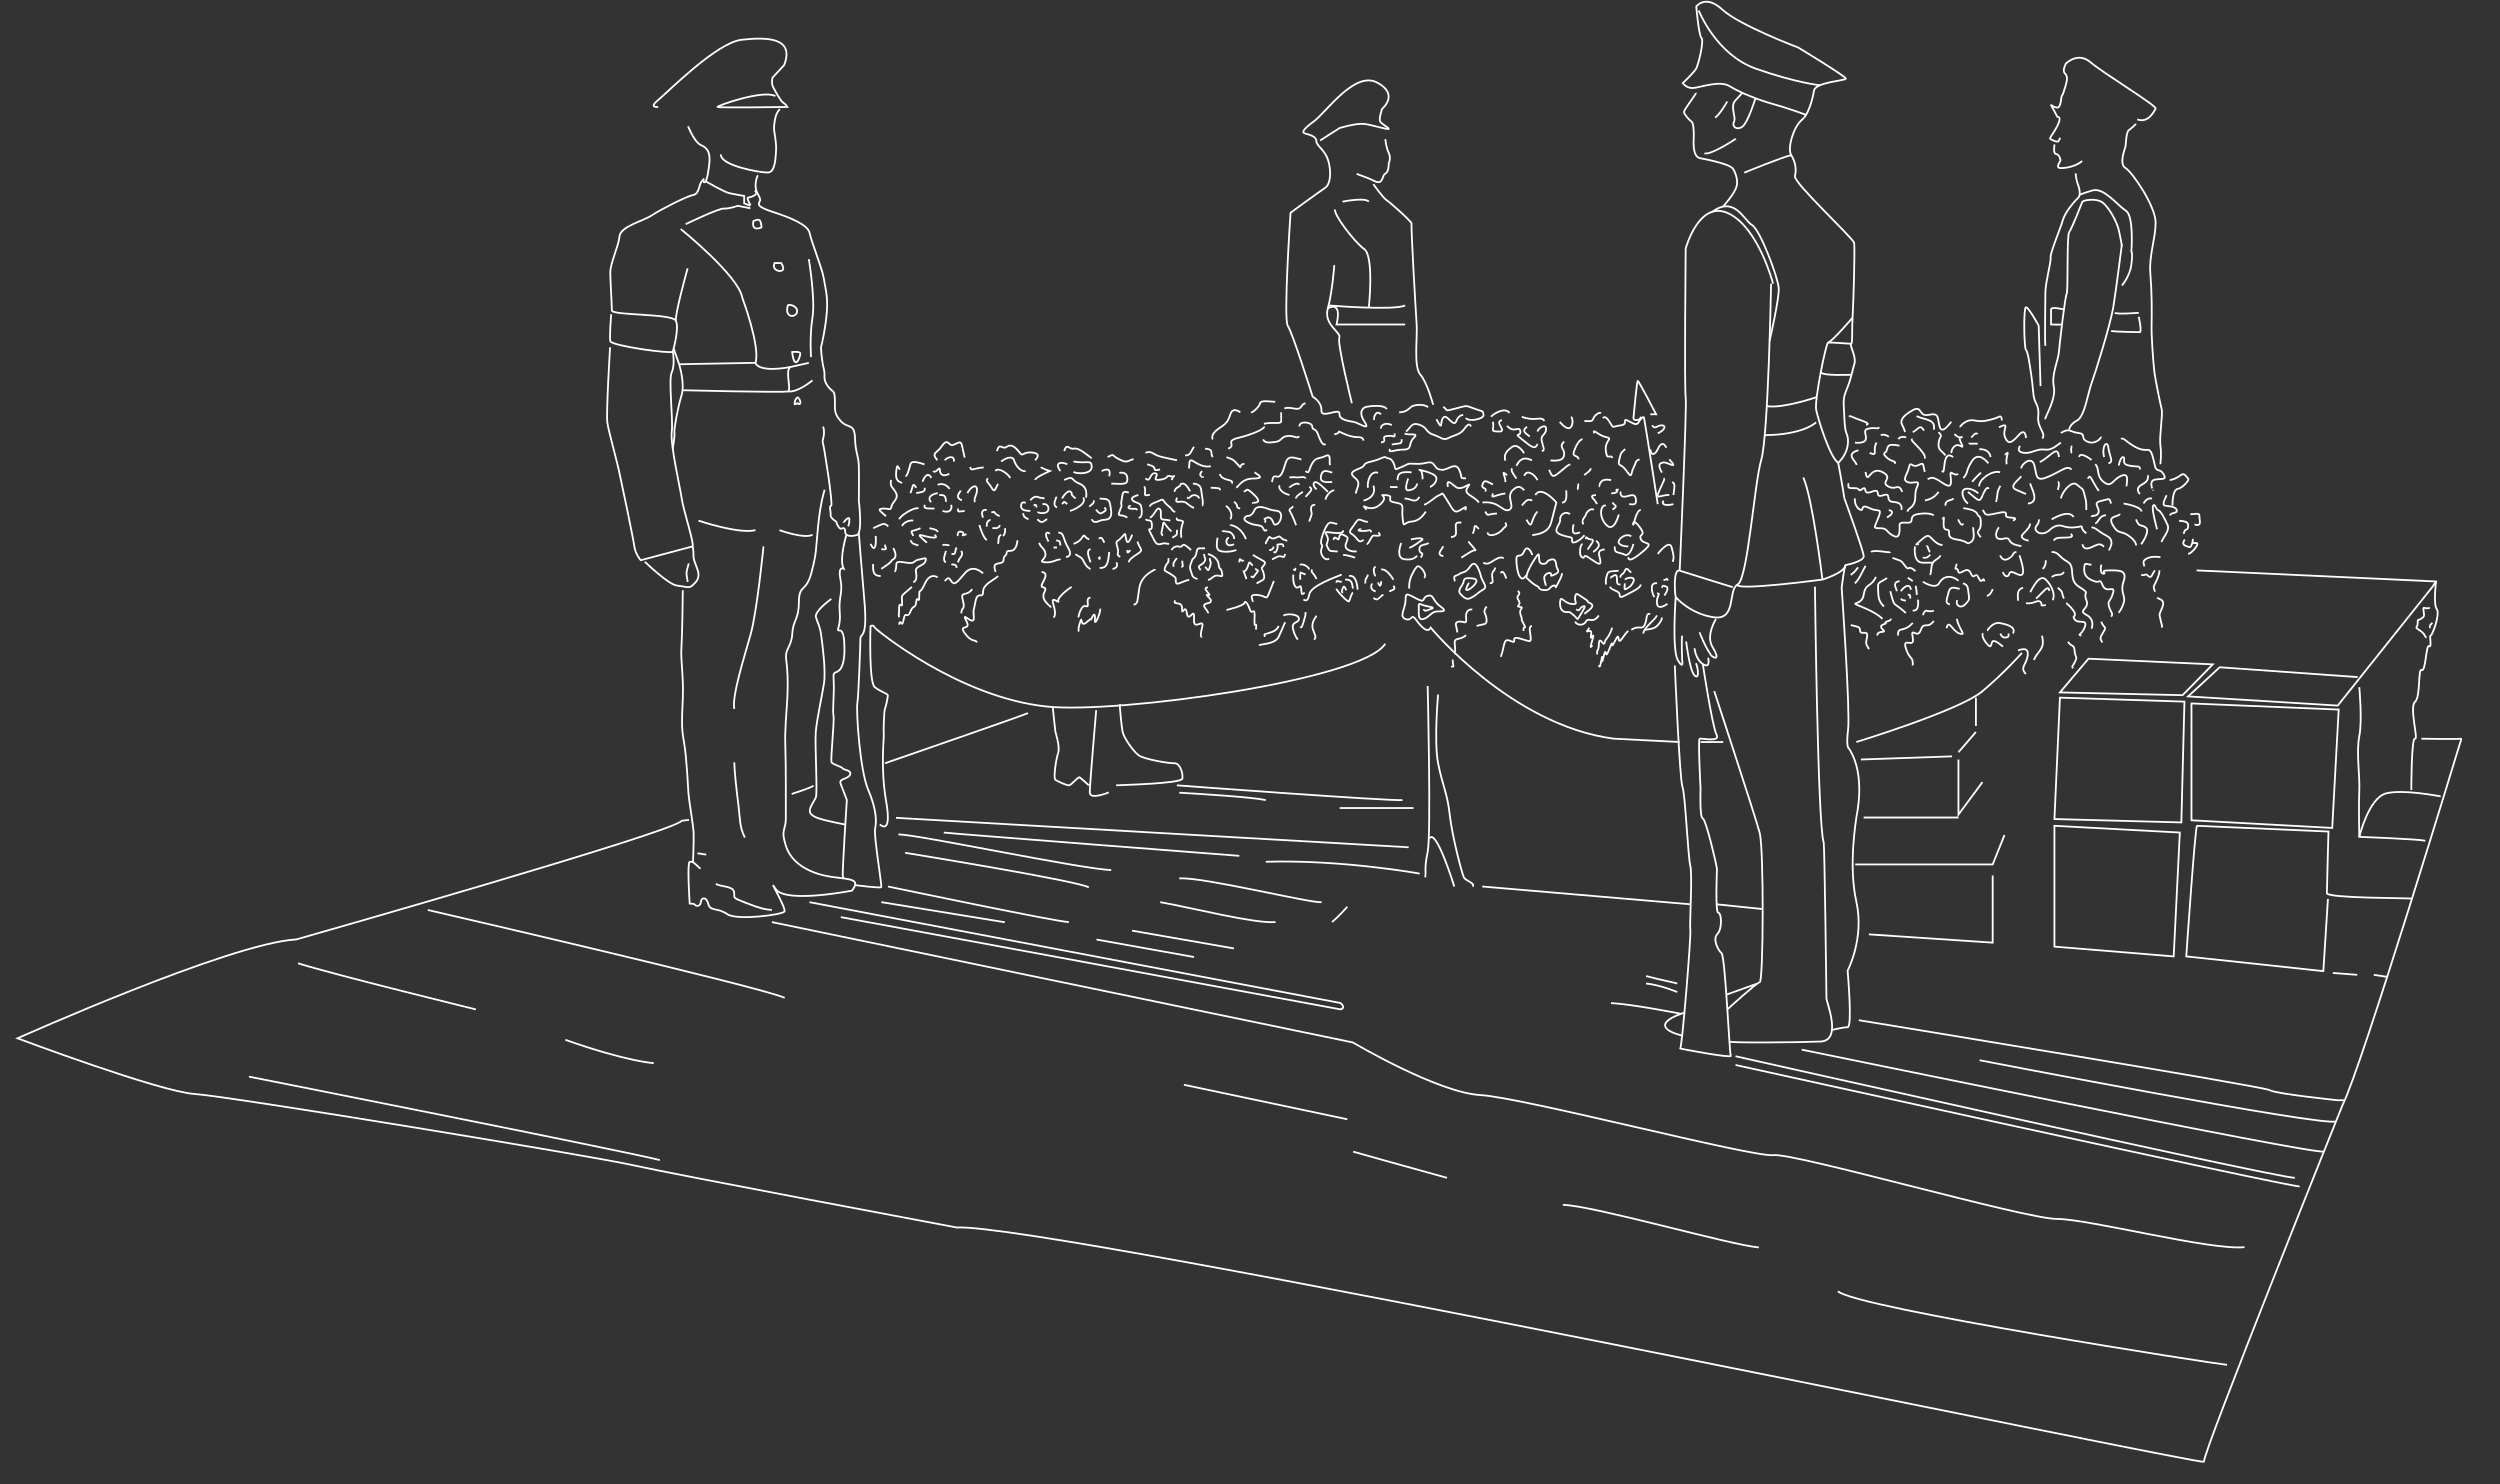 <svg xmlns="http://www.w3.org/2000/svg" viewBox="0 0 689 409" style="enable-background:new 0 0 689 409" xml:space="preserve"><rect x="0" y="0" width="689" height="409" fill="#333333" stroke="none"/><style>.st1{fill:none;stroke:#fff;stroke-width:.5;stroke-miterlimit:10}</style><switch><g><g id="Слой_2"><path class="st1" d="M218.19 218.81s5.36-1.68 6.02-2.28M243.89 210.35s38.15-13.18 39.42-13.82M667.35 203.59s10.23.17 10.73 0c.51-.17 0 .91 0 .91s-27.38 90.19-32.45 99.99c0 0-39.04 97.01-38.2 98.37.85 1.35-319.44-65.92-343.77-64.56 0 0-78.59-14.75-89.11-17.15-10.52-2.41-111.3-19.01-120.93-19.65-9.63-.63-48.8-15.34-48.8-15.34s58.56-26.24 76.82-27.25c0 0 104.32-29.66 106.23-32.7l2.03-.25"/><path class="st1" d="M668.41 231.71c-1.71-.44-18.19-1.08-18.19-1.08s2.6-10.77 7.42-11.98c4.82-1.2 14.64.82 15.02.82M664.56 217.7s0-14.49 1.01-14.13-1.61-8.69 0-10.12c1.61-1.44.76-9.38 1.86-8.79 1.1.59 1.18-7.18 2.03-6.59s.02-3.08.4-2.89c.38.19 2.73-5.89 1.71-7.32s-.19-7.61-.19-7.61l-65.98-3.05"/><path class="st1" d="m671.39 160.25-1.02 1.49-26.09 32.72-41.24-2.53 8.71-8.03 38.02 2.71M601.52 191.59l8.33-8.49-34.27-1.56-7.86 9.29zM602.03 193.37l-.85 33.29-34.98-.93 1.52-33.46zM603.97 193.87l40.57 1.69-1.78 32.62-38.79-2.11zM600.76 229.45l-1.69 34.14-32.87-2.7v-33.3zM641.58 247.74l-1.27 19.91-37.77-4.06s2.45-36.02 2.96-36l36.23 1.58s-.44 15.59-.44 16.99 22.44 1.34 22.94 1.46l.5.12M181.39 29.46s-2.79.38 0-1.9 16.1-15.85 23.07-16.61c6.97-.76 14.58-.63 11.66 6.97l-3.23 3.49s-.38 1.52.19 2.6 2.09 3.93 2.79 4.31c.7.38 1.14 1.16 1.14 1.16s-19.01.28-19.27 0 12.49-4.84 15.97-3M189.63 34.79s1.71 4.37 3.55 5.2 2.66 1.96 2.28 5.39c-.38 3.42-.95 5.2-1.46 4.82-.51-.38.44-1.46-.51-.38s-.7 3.61-2.47 3.93-8.87 3.93-11.35 5.58c-2.47 1.65-8.68 3.04-8.94 5.83s-2.6 7.42-2.54 10.14c.06 2.73.44 8.87.44 10.27 0 1.39 16.61.82 17.62 2.79s-.63 7.86-.82 8.56c-.19.7-16.99-1.58-17.24-2.92s.25-7.42.25-7.42"/><path class="st1" d="M168.14 95.7s-1.13 18.25-.75 20.79 2.41 9.7 3.17 13.12c.76 3.42 3.99 18.82 4.25 20.92.25 2.09 1.77 3.87 1.77 3.87s13.56-3.61 14.26-3.8-2.54-10.2-2.92-12.99c-.38-2.79-3.23-15.08-2.79-18.57s-.95-14.39 0-16.42c.95-2.03.32-5.7.32-5.7"/><path class="st1" d="M177.72 154.83s6.51 6.3 8.83 6.55 3.38.85 4.23 0c.85-.85 2.37-1.82 1.44-4.44-.93-2.62-1.14-2.79-1.1-4.14s-.27-2.22-.27-2.22"/><path class="st1" d="M189.8 155.25c0 .46-.8 2.15-.55 3.38s.25 1.77.25 1.77M185.42 123.7s.62-3.73.45-4.49c-.17-.76.89-6.76 1.94-10.18 1.06-3.42-.63-8.41-.63-8.62l-1.51-4.33M189.51 73.96c-.7 2.41-3.54 13.07-3.23 14.39"/><path class="st1" d="M187.61 63.12s16.04 12.93 16.99 19.01c0 0 5.01 13.37 3.61 17.87 0 0-17.24.32-17.75.32-.51 0-3.27.08-3.27.08M222.91 100.01l-5.07 1.14c-1.58.89.38 6.34-.7 6.72-1.08.38-28.98-.32-28.98-.32"/><path class="st1" d="M223.92 104.82s-4.12 3.49-6.78 3.04M208.2 100.01s.51 2.79 9.63 1.14M217.14 84.16c.11-.37 2.66 0 2.54 1.71-.13 1.71-3.62 1.97-2.54-1.71zM218.31 97.03s2-.26 2.22.31-1.5 5.52-2.22-.31zM213.46 72.5h1.84s.95 1.39.38 1.96c-.57.58-3.04.13-2.22-1.96zM207.63 60.96s1.52-.89 1.9 0c.38.89.32 1.71.32 1.71s-2.79 1.4-2.22-1.71zM214.94 30.06s-.93.85-1.27 2.49c-.34 1.65-.46 2.83-.21 4.14.25 1.31.55 3.8.42 4.9-.13 1.1-.04 5.92-2.24 5.96-2.2.04-13.14-1.9-12.97-4.99"/><path class="st1" d="M208.9 48.31c-.3.34-.76 1.69-.63 3.38s1.61 2.87 1.14 3.76c-.46.89-.85 1.52 3.59 2.96s9.68 3.46 10.14 5.83c.46 2.37 3.51 9.89 3.89 12.46.38 2.58 1.18 4.77.85 9.21-.34 4.44-1.39 9.08-1.56 9.55-.17.46.21 4.25.72 6.2.51 1.95-.38 2.71 1.06 4.7 1.44 1.99 1.9.89 1.99 3.68.08 2.79-.38 3.8 1.61 6s3.8.46 3.93 4.65c.13 4.18.97 4.65 1.06 7.82.08 3.17 0 9.51 0 9.51s1.1 8.92-.51 9.42c-1.61.51-3.25.34-3.25-.85 0-1.18-.51-1.18-1.01-.89-.51.3-1.39-1.31-1.35-1.69.04-.38-1.73-.97-1.65-2.11.08-1.14-.51-2.41.13-2.49s-1.99-16.73-2.28-17.37.8-2.37.08-4.48"/><path class="st1" d="M232.48 144.06c0-.17 1.56-2.03 1.61-.93.04 1.1-.34 1.94-.34 1.94M227.28 134.97s-1.14 3.17-1.82 10.1-.34 7.06-1.82 12.72-3.42 3.08-3.46 8.11c-.04 5.03-1.61 4.9-1.82 8.7-.21 3.8-2.07 4.1-1.69 7.06s.53 6.06.34 10.31-.76 8.75-.57 13.75c.19 5.01.13 17.43.13 19.96s-1.01 3.04-.51 5.39c.51 2.35 1.39 6.65 8.14 9.32s14.1.51 10.62 5.07c0 0-18.38 3.61-21.04-.44-2.66-4.06 3.04 5.32 2.41 6.21-.63.89-13.18 2.54-15.78.7-2.6-1.84-4.69-.7-5.2-2.79-.51-2.09-1.9-1.84-2.03-.63-.13 1.2-1.14 1.58-1.9.63l-1.2-.13s-.76-11.41 0-11.47c.76-.06.82-.19 2.98 1.9"/><path class="st1" d="M188.18 162.69s-.13 12.3-.38 15.78.63 7.86.38 14.01-.44 7.75.32 12.02 1.1 12.25 1.25 14.31 1.35 8.65 1.42 10.93c.06 2.28-.18 7.9-.18 7.9M192.23 235.2c1.27.06 1.01.19 2.41.32M197.3 243.56c1.01.89 4.75.51 5.01 2.28.25 1.77-.82 1.39 3.23 2.98s5.37 1.84 7.19 1.96M202.37 210.1c0 2.03.63 7.86 1.14 11.79.51 3.93.25 5.89 1.77 8.94M210.42 150.58s-1.77 17.94-3.55 24.27c-1.77 6.34-5.2 16.99-4.5 20.54M219.8 111.16s.55.51.75 0-.32-1.34-.37-1.27-.17-.83-.75 0-.39 1.5-.39 1.5l.76-.23zM235.67 243.94s6.95.9 7.2.56c.25-.34-2.11-14.28-1.69-16.14.42-1.86.42-5.3-1.9-10.68s-3.34-21.78-3-23.81c.34-2.02.85-16.39.85-17.91 0-1.52 2.03.34 1.1-10.31-.93-10.65-1.55-18.86-1.55-18.86M233.28 147.37s-2.07 6.7-.8 9.32c0 0-1.61-.76-.85 2.96s-.58 4.9-.2 9.04c.37 4.14-1.18 5.15-.07 5.07 1.12-.08 1.37 2.28 1.37 5.32s-.6 5.24-1.78 5.92c-1.18.68-1.35 0-1.18 3.04.17 3.04-.36 7.94-.06 9.21s-.87 12.25-.54 12.85c.34.59 2.98 1.27 3.1 1.69.11.42 2.65.42 1.97 1.77s-3.24.85-2.51 2.62c.73 1.77 1.66 4.28 1.66 4.28 0 .03-1.34 20.51-1.1 21.07l.25.57M468.68 204.5h6.25M511.61 204.5s28.39-8.68 34.65-13.92c6.25-5.24 10.99-10.65 10.99-10.65M500.54 116.38s-3.38 3.46-14.2 3.55M510.17 94.75s-5.75-.42-6.34-.34c-.59.08-3.8 15.97-3.3 18.51.51 2.54 3.8 13.18 6.08 14.62"/><path class="st1" d="M510.3 103.27s-8.08.4-8.5-.68M510.57 87.55s-5.64 6.6-6.74 6.86M500.69 109.44s-9.62 3.31-13.93 2.46"/><path class="st1" d="M488.11 78.18s-.76 41.92-2.7 48.51c-1.94 6.59-3.72 32.96-6.51 34.39-2.79 1.44-.17 9.97-6.59 9.04-6.42-.93-10.31-5.32-10.48-5.58-.17-.25-.85-7.94 1.1-7.27s14.62 4.56 14.62 4.56M472.9 170.63s-2.87 4.48-.93 7.69.93 3.21.13 2.7c-.8-.51-.55-.59-1.31-1.69s-2.37-4.82-2.37-5.07M470.76 181.28s.62 2.63-.9 2.03-2.54-2.45-2.87-4.65M461.83 164.55s-1.1 14.54.59 17.41c1.69 2.87 1.18 0 1.18 0s-.28-6.34.07-6.76M464.7 176.8s.93 7.86 2.28 9.3c1.35 1.44 1.1-1.86.42-3.3"/><path class="st1" d="M461.58 183.4s1.32 31.52 2.1 33.42c.77 1.9 1.53 19.39 2.17 21.8.63 2.41-.25 16.23 0 17.75.25 1.52-2.28 32.58-2.79 32.58s14.32 2.79 13.94 2.03-1.52-27.38-2.54-28.27c-1.01-.89-2.54-3.93-1.14-5.32 1.39-1.39 1.14-5.83.25-5.83-.89 0-.38-11.66-.38-12.17 0-.51-2.99-13.56-3.9-13.82-.91-.25-.62-8.24-.62-8.24s-.72-13.56-.25-13.75c.46-.19 5.83 1.07 4.67-1.08-1.16-2.15-3.8-19.48-3.8-19.48"/><path class="st1" d="M472.44 190.45c.13.51 11.41 34.73 12.55 39.17 1.14 4.44 1.01 40.82 0 41.07s-8.93 7.5-8.93 7.5M463.6 285.4s-10.99-2.37.63-6.34M475.78 274.13l8.57-3.07M504.88 283.87s2.93-.76 4.32-.76c1.39 0 0-15.59 0-15.59s4.69-8.87 2.41-19.01c-2.28-10.14 0-22.82 0-23.2s2.79-11.66-2.03-19.01c0 0-.89-.13-.25-5.2.63-5.07-1.77-39.17-1.77-39.17s.79-6.21 1.09-6.21c.3 0 4.99-1.01 4.99-2.41s-5.32-15.95-5.32-15.95M488.66 78.18s-3.93-15.25-12.17-19.31-11.92 9.65-11.92 9.65-.38 38.49 0 40.91-1.65 47.84-1.65 47.84"/><path class="st1" d="M487.7 93.9s2.69-11.58 2.52-14.45c-.17-2.87-5.07-16.06-7.35-17.41-2.28-1.35-4.78-8.17-10.97-3.66M502.26 159.73s-2.74-22.65-5.27-28.14"/><path class="st1" d="M497.75 31.64s-5.41-1.97-9.13-2.98-9.13-3.13-11.92-4.9c-2.79-1.77-8.54.51-10.25.51s-2.68-1.35-2.68-1.35 3.13-2.96 3.72-4.06c.59-1.1 2.2-7.61 1.44-8.37-.76-.76-1.44-8.7-1.44-8.7s2.54-3.46 7.18.85 20.96 10.48 20.96 10.48 13.1 7.94 13.1 8.54c0 .59-8.28.92-8.79 3.3 0 0-.93 6.08-3.3 8.03s-4.14 7.94-2.96 9.8c1.18 1.86 1.44 3.89 1.01 5.75-.42 1.86 16.06 17.07 16.31 18.42.25 1.35-.17 16.39-.42 20.2s.08 7.27-.42 7.61c-.51.34 1.51 3.55.92 5.49-.59 1.94-.42 1.86-1.26 4.65-.85 2.79-1.86 3.8-1.69 6.76s.17 6.42.76 7.77c.59 1.35.59 3.21-.17 5.07s-2.11 3.04-2.11 3.04 1.19 6.27 1.7 9.82"/><path class="st1" d="M468.17 2.89s4.73 12.17 15.8 16.06 17.61 4.55 17.61 4.55M483.81 27.08s-2.08 6.74-3.62 7.84-2.97-.08-2.3-1.35-1.15-4.2.34-5.83l1.96-2.15M467.41 25.58c.08.37-3.3 4.6-3.3 5.28 0 .68 1.61 2.37 2.11 2.7.51.34.59 2.54.59 3.8 0 1.27-.55 5.79 1.77 6.25 0 0 8.43 1.47 9.13 3.04 0 0 1.44 2.37.93 4.56-.51 2.2-3.8 5.74-3.8 5.74M476.03 27.99s-2.28 3.97-3.38 4.39"/><path class="st1" d="M478.39 38.21c-.17.25-7.52 4.9-8.62 3.97M480.71 47.59s11.12-4.56 12.98-4.82M478.9 161.08c-1.1 1.9 23.36-1.35 23.36-1.35s6.15-1.86 6.39-4.01M500.2 161.68s.76 66.17 2.41 70.48c.23.59.76 41.83.76 42.97 0 1.14 4.44 11.66-1.65 11.92-6.08.25-25.06.41-25.09 0M603.04 152.63c1.01 0 3.21-2.87 2.37-2.96s-1.25.34-1.09-.76c.16-1.1-.09 2.2-1.02 1.86s-2.28-.53-1.18-2.08M604.82 144.61c.34-.08 1.77.68 1.44-1.27-.34-1.94.54-1.86-2.6-1.61M598.73 139.37c0-2.7.51-4.56 1.52-4.65 1.01-.08 3.38-2.45 2.79-2.87-.59-.42-.92-1.77-2.11-.85-1.19.93-2.71 1.44-2.96 1.18"/><path class="st1" d="M597.13 136.49c-.17.42-1.52 2.7-.42 2.87 1.1.17 3.04.25 3.21 1.27.17 1.01-1.78.51-1.82 1.44M600.55 143.51c1.9.17 2.66.34 2.49 1.69s-.78 0-1.23 1.94M595.77 149.42c0-1.01 2.37-3.06 1.61-4.74-.76-1.68-1.86-3.88-2.54-4.05-.68-.17-.93-2.03-1.44-1.27s1.01 6.25 1.1 6.51M595.42 153.56s-2.26-.42-3.7.34c-1.44.76-.85 1.18-.76 2.2M590.11 158.38c1.1.51 1.01-.59 1.94.34s1.01-.51 1.86-1.52M590.11 150.01s2.7-3.72 1.18-4.69-1.61.16-2.62-2.18M584.2 141.6c-.08.98-3.55.29-1.94 3.08 1.61 2.8 2.11 1.36 4.39 2.96s2.03 2.7 2.03 2.7M590.77 138.77s.83-1.77 2.33-1.35M593.31 135.02c.02.03-1.25-2.5.61-2.84 1.86-.34 3.37.21 2.36-1.5s-1.94-.44-2.36-2.22c-.42-1.77-.85-4.48-1.9-4.48s-1.99.17-4.18-1.18-2.54-2.2-3.3-1.86M579.04 120.35c0 .59-1.77 2.28-3.8 1.35-2.03-.93-.17-2.11-2.45-2.37-2.28-.25-2.45-1.52-4.82 0M567.97 137.36c.42-1.96 3.04-5.01 4.39-3.82 1.35 1.18 1.69.93 2.03 2.45.34 1.52.68 1.86.59 4.56M576.42 142.49c.08-.68 1.52.08 1.94-1.27s-1.86-2.6.68-3.16 2.19-.98 2.79.71M586.06 134.04c0-1.01.93-3.97-1.52-2.87s-2.54 3.38-4.73 1.69c-2.2-1.69-1.1-3.83-2.37-4.91"/><path class="st1" d="M583.94 128.3c0-.51.68-2.7 1.31-2.28.63.42-.81 1.77 1.48 2.28 2.28.51 3.13-.17 3.04 1.1M585.26 138.77s4.81.76 4.96 2.2M559.52 163.2c.59-.93 2.54-5.24 4.31-3.46 1.77 1.77 2.7 4.39 1.86 5.66"/><path class="st1" d="M561.13 164.97c1.52-1.27 3.55-4.23 3.63-2.11M569.41 166.24c.25 0 2.45 2.11 2.45 3.04s-.85.34 0 1.52 3.63-.34 2.7 2.03c-.93 2.37-2.2 1.94-.93 2.37M576.42 173.25s1.12-2.45-1.42-3.8c-2.55-1.35 1.03-1.52 0-4.06-1.03-2.54 1.34-1.61-1.96-3.63s-.76-5.61-3.3-6.99-2.28-2.65-4.31-2.65M563.83 154.41c0 1.35-.42 2.03-.89 2.37"/><path class="st1" d="M565.44 159.02c1.61-1.14 2.62-.05 3.38-1.4M576.42 155.59c-1.35.17-1.94-1.1-2.03 1.18-.08 2.28 1.52 2.98 3.04 3.48s1.1-1.11 2.11 1.17c1.01 2.28 3.55-.4 2.79 2.12s-1.52 1.85-1.1 3.54 1.35 2.03.59 2.87"/><path class="st1" d="M579.13 155.59c-.17.76-.42 2.5.59 2.52s-1.35-.91 1.52-.91 5.08-.15 4.02 3.05c-1.06 3.2.72 3.88 0 5.99-.72 2.11-1.4 2.62-1.4 2.62M581.24 151.7c0-.42 1.94-2.7-.68-4.06-2.62-1.35-2.7-2.11-4.14-2.32M579.89 150.66c-.59-.31-.85-1.07-2.45-.31-1.61.76-3.04 1.52-3.55-.34M570.68 147.14s1.44 1.01-1.27 1.01-3 .25-3.4.85M556.56 153.06s1.61 4.44.76 5.26c-.85.82-3.04-1.67-3.55-.21-.51 1.46-1.61.36-1.77-.49M551.24 153.06s.59 1.86 2.28.93 1.01-1.77 2.2-1.86M547.61 173.76c.25 0 1.44-2.45 3.63-2.03s4.39 1.1 3.55 2.87M552 178.24c-.17-.25-2.37-2.11-2.87-1.44-.51.68-.17 2.22-1.52.64-1.35-1.57-1.44-2.76-1.01-2.84M551.29 174.61c.21.42.46 1.1 1.3 1.1s1.18-.34.89-1.1M540.08 162.23c-.76.13-2.54-1.14-3.04.97-.51 2.11-1.1 3.04.34 3.38M539.41 165.39c-.59 1.52 1.01 2.45 2.2 1.18s1.18-1.25.93-3.03c-.25-1.79-.16-2.29-1.56-2.8M543.8 145.32c0 1.39.68 3.25-.68 4.1-1.35.85-.25-.2-3.85-.73s-1.08-2.61-2.8-2.71-.03-4.89-1.13-2.83M546.42 140.55c.85.93.17 1.76 3.21 1.05s3.38-.54 3.21.47 4.13.17 1.94 1.44M550.92 145.32c-.78.97-1.34 2.87 0 3.19 1.34.32 2.27-.87 2.94.49.68 1.35 3.04 1.33 3.21 1.59M559.1 149c-.68-.08-2.72-.68-1.53-1.86 1.19-1.18 1.87-1.96 1.95-2.84M561.89 143.14c.25 1.46-1.44 1.92-.76 3.04.68 1.12 2.45 1.07 3.63 0 1.18-1.07 2.28-1.74 4.06-1.11 1.77.63 4.14.13 4.69 0 .55-.13-.27.62 1.49 1.93M589.78 136.15s-1.57-1.44.44-2.54 1.67-1.7 1.8-2.63M576.42 126.77c-1.86-1.44-3.38-1.88-3.38-.81M567.98 121.98c-1.79 1.25-2.67 2.18-4.6 1.92-1.92-.25-3.23.93-5.02.93s-2.48-.68-1.63-1.94M557.07 131.25c-.76 1.1-3.63 2.81-1.35 3.77s2.64 1.13 2.64 1.13M567.13 132.77s.68.1 0 2.25M545.49 123.82s2.62-.36 3.13 2.14M548.03 127.68c-.68-.73-2.87-3.35-4.65-.48-1.77 2.87-.76 2.79-2.28 4.56M538.39 137.36c-.42.66-2.45.32-2.2 2.01M541.1 140.03c.85.18 3.3.42 3.8 1.57.51 1.15 1.01.12 1.01 2.7s-1.86 1.57 0 3.77M545.49 134.04c-.34-1.52 3.21-4.56 5.75-3.89M562.18 127.37c3.18-1.69 4.96-4.92 5.25-1.41"/><path class="st1" d="M541.1 144.3c-.02.01-.44 1.22-1.44-1.16M539.66 130.62c-1.37.76-2.32-1.58-2.07.63s.27 3.55-2.24 1.84c-2.51-1.71-2.89-1.6-4.1-1.02M530.49 130.06c-.7-2.29-.06-2.67-1.84-1.85-1.77.82-2.09-1.38-2.54.61-.44 1.99-1.96 3.32-.44 4.02 1.52.7 3.68-.89 2.73 1.2-.95 2.09-.19 3.42-.95 4.82-.76 1.39-1.46 1.08-1.77 2.15M536.18 125.49c-1.31-1.52-2.13-1.5-1.88-3.51s1.3-1.5-.05-2.89M537.78 124.88c0-1.11 1.08-2.88 2.6-1.93s-1.14-2.22 0-2.47-.44.76-1.71-.89M537.78 116.23c-.63.7-2.6 3.68-3.23 1.27-.63-2.41-.06-3.8-2.98-3.17-2.92.63-1.71-2.79-4.44-1.27-2.73 1.52-3.55 2.85-2.92 3.99s.8 2.03.8 2.03"/><path class="st1" d="M527.13 119.08c1.27-.38 2.03-2.54 3.11-.38M527.13 121.05c-.89 0 .7 1.19 2.03 2.75s1.39 1.94 1.33 2.57M523.52 122.82c-1.84-.25-3.17-.63-3.42.89s-1.65.82-.25 2.25c1.39 1.43 2.98 1.01 2.28 1.85M524.02 140.55s.65-2.05-2.08-2.19c-2.73-.14-.32-2.74-2.98-1.85-2.66.89-.19-2.15-3.04-1.01s-1.14-1.79-2.66-.74c-1.52 1.05-.06-.32-2.41-.23-2.35.08-.96-.68-1.59-1.31"/><path class="st1" d="M511.2 137.36c-.16 1.95 1.04 3.11 1.74 3.19.7.08-.19-1.75 2.28-.52 2.47 1.23 3.55-.29 2.47 2.6-1.08 2.88-1.64 2.95.42 2.95s1.63.82 3.27 1.84 2.02.39 2.14-1.23c.13-1.62-.63-2.33 1.96-2.13 2.6.19.01-1.9 3.21-2.4 3.19-.51 4.27.38 4.27.38M534.25 135.56c-1.29 2.09-3.74 2.35-3.74 2.35M511.67 128.15c-.06-1.08-3.36-2.98.51-4.06M511.24 121.98s2.65.4 2.97-.93-1.14-2.66 1.01-2.98c2.15-.32 1.96.33 2.73-.31M514.27 117.06s1.71-.14-1.27-1.18-3.04-1.42-3.42-1.04M528.21 114.69c1.58.71 2.03.57 3.49 1.18 1.46.61 1.39 1.63 1.27 2.55M540.19 117.76c0-.32 1.65-2.36 3.99-1.88 2.35.48 3.68-.03 5.32-.47 1.65-.44 2.03-1.41 2.22.47M543.23 120.54c.7-.38 1.01-1.46 1.84-.95M542.66 122.03c.19.47.89.16 2.41.25M523.2 121.05s.38-1.01 2.15-.51M517.18 121.98c-1.27 2.05.63 3.91-1.9 2.85M514.14 130.06c.63 3.98 1.14-1.7 4.56 0s-.63 2.72 1.65 3.98 2.79-1.14 3.93 1.52M535.21 129.73c1.11 1.9-.17-6.15 3.07-3.77M559.52 133.22c.13 1.08 2.92 5.22-.63 5.56M551.29 133.9c-1.15 2.04-.57 2.19-1.18 4.46M523.86 162.94c.85-1.18 2.45-2.45 2.79-.42M525.25 165.56c-.8-.25-.97 0-1.39-.59M522.76 162.94c0-.85-1.52-2.37.76-2.79M527.92 161.45c.08.14.34 1.41.34 2.51M525.25 168.94c-1.14-1.1-2.39-1.94-2.99-2.37-.6-.42-1.28-3.63-1.28-3.63M525.8 159.23c.59.34 1.35.93 1.35.93M528.59 165.27c0 .3.51 3.25-1.44 3M526.48 164.97c-.08-.68.17-1.18-.68-1.01M529.94 160.32s3.46 2.28 4.48.42c1.01-1.86 2.7-2.03 3.97-1.52 1.27.51 1.27.93 1.27.93M534.8 153.06c-.38 1.1-2.18 1.2-2.42 2.88-.24 1.68-.24 2.02-.41 2.53"/><path class="st1" d="M527.75 150.59c-.26 2.97.5 4.49 2.19 4.49h2.75M528.65 150.18c.19-.76-1.75.93.62-1.18s2.24-1.35 3.7 0 2.39 1.18 2.39 1.18M531.97 152.13c-.59-.25-.59-2.05-1.1-1.53"/><path class="st1" d="M531.97 152.84c-.51.81-1.61 1.15-2.03.72M520.99 152.13c-.25.34-4.48-.76-5.32 0M514.14 155.94c-1.18 2.19-1.94 4.05-2.96 4.81M510.08 158.46c1.35-1.01 1.61-1.69 2.03-2.11M521.58 153.75c2.54 1 2.14.42 3.44 2.19 1.29 1.77.59-.6 2.89 1.47M520.06 159.31c-2.45 1.61-2.54.93-2.45 3.04.08 2.11 0 3.22 1.61 4.82"/><path class="st1" d="M517.01 158.98c-1.35 2.95-2.87 1.62-3.38 4.95-.51 3.33-4.65 1.64-.51 3.33 4.14 1.69 5.22 2.87 5.69 3.3M532.96 171.14c-1.92 2.45-2.68-.08-3.61 2.54s-2.87-1.27-2.2 2.03c.68 3.3-2.96-.42-1.9 2.96s2.07 2.03 1.9 4.73M527.15 171.68c-2.62 2.92-4.18.73-4.04 3.47M532.96 168.28c-1.84.75-2.18-1.03-3.02 1.25M539.28 170.55c.72 3.21 2.83 4.65.8 4.06-2.03-.59-2.98-4.19-3.61-1.46M556.14 179.25c.25 0 3.04-1.35 2.7 1.35-.34 2.7-2.28 3.3-.51 5.15M562.76 175.2c.98 3.8-1.13 4.06-2.23 6.68M556.14 165.56c.17-.68-.69-2.98 1.43-3.6M558.36 166.24c2.17.34 3.27-1.18 4.03-.3.76.89-.59 1.11 1.44.83M568.82 164.97c-.85-1.86.08-1.46-1.69-3.01M565.44 143.14s4.66-2.93 6.05-.65M577.44 144.3c1.1-.46 1.01-2.23 2.96-2.28M571.05 122.89c-.29.25-.38 1.77 0 1.94M558.36 120.72s-.07-2.97-1.99-.83-2.85 2.78-3.78.64 1.72-4.36-1.68-2.78M520.56 120.4s-.93-.87-2.24-.5M460.06 136.41c-2.37-.08-3.97 1.61-2.79-1.1s1.71-3.38 1.2-3.46M458.03 130.24c-1.27-2.2-.65-2.62.43-2.79s4.47 2.28 1.59-.85M459.25 123.39c-.89-1.86-1.77-.93-2.38.42s-1.8 2.11-2.05 0M456.87 119.42c.16-.06.31-.14.45-.21 1.37-.73 2.01-1.91.71-1.99-1.44-.08-1.77 1.35-2.7 0M453.04 114.86c-1.94.93-.93 3.04-3.72 1.44-2.79-1.61-.25.67-2.62.93s-1.94 1.02-2.87-.59c-.93-1.61-1.52-1.94-2.11-1.44"/><path class="st1" d="M456.87 138.94s-2.14-13.94-2.98-19.01l-.85-5.07"/><path class="st1" d="M454.82 114.18h1.61s-4.82-9.3-5.07-9.21c-.25.08-1.1 9.46-1.18 10.23-.08.76 1.69.93 2.11-.34M451.86 126.61c-1.18.34-.85.68-1.69 2.37s-.25 3.13-1.94.76-2.45-.85-1.94-3.13c.51-2.28.59-1.76 1.61-2.86M444.42 126.18c-.76-1.18-1.52 1-1.86-1.99-.34-2.99 2.28-3.25 0-3.75-2.28-.51-3.72-2.62-3.21-1.01M436.14 121.03s-1.01.02-2.11 2.71.68 1.26 1.06 2.86M438.42 129.06c0 .76-1.52 1.48-1.77 1.92M434.91 133.28c.22.34-.22 1.35 0 1.69M446.7 135.48c-.25.59 0 1.65 1.35 1.37 1.35-.28 2.54-.95 2.79.65.25 1.61-.49 1.61-1.85 1.44M452.2 140.55c-1.27.08-1.86 3.8-2.03 4.06-.17.25-.34-2.11 1.69.59 2.03 2.7-.34 1.77.34 3.38s3.8.59 1.1 2.96-4.52 3.46-4.54 2.03"/><path class="st1" d="M449.58 147.82c-1.61-1.1-3.86.93-3.45 1.77.41.85 1.89 1.01 2.63 1.01"/><path class="st1" d="M450.17 149.93c-.67 2.62-1.81 3.3-2.34 2.96-.53-.34-2.05-.59-2.31-.76-.25-.17-.51-.17-.51-1.52M442.23 151.45s-1.86-.09-1.52 1.52c.34 1.61.93 3.13-.85 2.03-1.77-1.1-3.04-2.25-3.21-1.59s-1.1.15-1.18-.95c-.08-1.1.17-2.37.68-2.54"/><path class="st1" d="M437.54 151.45c.97-1.52 2.24-2.7.89-2.79s-1.27-1.27-1.35-.08M439.86 149.05s1.35.79.51 1.89c-.85 1.1-1.35 1.1-1.35 1.1M443.75 159.23c.25.08 1.77-1.69 1.86 0 .08 1.69-.01 1.86 1.01 1.86M447.83 159.73c.57-.59 3.01-1.01 2.34.59-.67 1.61-2.14 2.03-2.34 2.11-.19.08-.06-1.77 0-1.73"/><path class="st1" d="M443.75 161.68c.08.76 1.62 1.01 2.33 1.6.71.59-.34 1.94 1.75.85 2.09-1.1 4.28-2.03 4.37-3.04M449.58 157.79c-.76-.42-1.22-1.77-1.75-.51-.53 1.27-1.38.97-1.21 1.92M446.08 157.28c-.81.17-2.67-.04-3.01.7-.34.74-.68 2.26-.42 3.11M448.76 173.89c-1.12.71-2.54 4.17-2.68 2.06-.13-2.11-1.78 3.21-1.76 1.61.02-1.61-1.51 4.31-1.76 2.45-.25-1.86-1.09 4.16-1.01 1.61.08-2.54-.46 3.55-.91 1.77M444.32 172.99c-.99 3.06-1.84 2.89-2.09 4.15-.25 1.27-1.47-2.2-1.58.34-.11 2.54-.62 1.01-.45 2.87M438.04 172.99c-.63 1.11-1.23 1.21 0 .91 1.23-.3-.31 3 .8 1.47 1.11-1.52-1.44 4.73 0 2.45M440.64 169.62c-1.71 2.45-2.81.34-3.57 1.69-.76 1.35-2.62.93-2.96 0M449.58 173.59c2.2-1.44 2.96.2 3.72-1.42.76-1.62.17-3.23 1.52-2.98M456.68 169.62c-.68 1.35-3.63 3.3-3.8 4.99"/><path class="st1" d="M458.03 170.2c0 .77-1.1 2.35-2.03 2.79-.93.44-2.74.6-2.74.6M459.55 166.41s-2.54 1.94-2.87 0c-.34-1.94 1.27-3.13 0-2.79M458.7 164.13s1.52-2.11.51-2.45c-1.01-.34-.93-.43-1.18.33M456.68 160.71c-.59.04-1.44-.04-1.44 1.39 0 1.44.72 2.45.72 2.45M458.45 159.79c1.27.2.59-.9 1.27.2M436.65 169.17c1.18-.99 3.24-2.17 1.58-2.93-1.66-.76.37-.08-1.58-1.27-1.94-1.18-2.28-1.94-2.54-.42-.25 1.52 1.1 2.08-1.01 1.89-2.11-.2-2.96-2.56-3.13-.62-.17 1.94.59 2.87 1.77 2.87 1.18 0 .76-.08 2.03.93s.73 1.61 1.67 0c.95-1.61 1.96-2.98.78-2.46s-.7 1.53-1.83.77M426 161.43c.08-.26-.42-1.36-.42-2.24 0-.89 1.35-1.52 1.77-1.21.42.32-.42 1.05.76.51 1.18-.53 1.69-.83 1.1-1.74s-.01-2.92-1.69-2.55c-1.69.37-.76 1.37-2.53 1.17-1.77-.2.25-4.83-2.11-1.17-2.37 3.67-2.2 5-2.2 5s1.86 1.89 2.79 2.23c.93.33.34 1.13 2.11 1.2 1.77.07 1.18-.68 2.45-1.2 1.27-.51.17 1.6 1.27-.51 1.1-2.11 1.18-2.41 1.18-2.94"/><path class="st1" d="M422.28 152.97c0-.33-1.27-3.29-2.28-.93s-2.37-.52-2.03 3.33c.34 3.85 1.46 4.54 2.13 3.83l.67-.71M404.87 160.58s-1.35 2.16-.51 2.05c.85-.11 4.06-2.87 1.69-3.18-2.37-.31-2.54.03-2.7.96s-1.86 2.19-.85 3.29c1.01 1.1 1.77 1.61 2.62 1.19.85-.42 1.1-.51 2.45-1.61s2.37-.85 1.35-2.7c-1.01-1.86-.68-1.76-1.1-2.86-.42-1.11-1.27-3.56-2.62-1.61s-1.91 1.35-3.03 2.11c-1.11.76-1.71.1-1.2 1.99M392.37 167.85s.08.76 1.01.34 2.7-.62.34-1.03c-2.37-.41-2.79-1.36-2.7 0 .08 1.36-.42 3.86 1.18 3.46 1.61-.4 2.2-1.86 3.46-2.06 1.27-.2 3.72.28 1.35-1.4s-1.77-3.45-3.55-2.95c-1.77.51-.34 2.16-2.96.82s-3.13-1.92-3.13.36-1.94 4.52 0 5.22 1.44-1.82 2.96.28 3.13 3.68 3.97 2.09c0 0 22.14 26.85 50.37 30.59l18.25.93M380.66 160.2s-.06 2.49-.89.33M378.13 160.81c0 .23-.95 1.56 1.01 2.2M384.02 159.77c-1.01-1.77-2.47-3.11-3.36-2.79M376.99 158.36c-.19 1.04-.82.89-.7 2.45M379.14 158.76c-.38-.13-.95-2.35 0-2.54M381.23 163.86c-1.46 1.05-1.5 1.87-2.71.92M382.88 163.01c.95-.51 1.96-.52 1.14-1.59M388.39 162.21s-.25-1.91.76-3.85c1.01-1.94.57-1.18 1.33-2.13.76-.95 3.17 2.44 1.96 2.99M388.37 150.96c.85-.06 3.7-2.28 3.7-2.28s.06-.76-3.23 0M386.18 149.65c-.57 1.5-1.2 4.23.89 4.48s2.71-.25 3.51-.95M393.78 149.65c-1.14.68-2.6.23-2.6 1.75s1.58.51.38 2.28M375.08 145.64c0 .19-1.77.7.44.7s2.14-.7 2.37.38"/><path class="st1" d="M375.85 148.87c-.76.06-.82 1.04-2.03-.53-1.2-1.56-2.47-1.25-1.33-2.7 1.14-1.46 1.52-2.66 2.35-2.41s1.77.76 2.15.51M376.63 149.95c.67 0 1.27-2.28 1.89-2.35s2.6.51 1.36-.89M373.88 151.93c-.82.24-3.55-.2-2.98-1.98.57-1.77.95-1.71-.51-2.47-1.46-.76-1.2.76-1.46 1.14-.25.38-1.2-1.39-1.39.19"/><path class="st1" d="M368.68 151.99c-1.77-.2-2.15.24-2.73-1.02-.57-1.27-.32-.44 0-2.03.32-1.58-1.96-2.6.57-2.22s3.99.19 3.55-.54"/><path class="st1" d="M368.56 144.37c-1.14 0-1.96-.95-2.79.32s-2.09 4.56-1.58 5.26c.51.7-.11.97-.12 2.04-.01 1.07 1.14 2.72 2.24 1.96M370.16 152.93c.87 0 2.65.51 3.28.76M371.03 162.69s-.6-1.63-.87-.78c-.27.85-.68 1.16 0 1.42M372.87 162.21c-.19-1.49-.44-2.69-2.15-2.44"/><path class="st1" d="M368.3 162.21c0 .54 3.23 3.97 3.49 3.52.25-.44.7-2.28 1.08-2.41M374.13 162.49c0-1.26-.49-4.18-2.34-3.73M369.78 160.2c-.53.52-1.42-.73-1.48.4M369.78 158.36c-1.16.53-8.58 2.99-8.96 5.5-.38 2.51-1.58 1.34-1.58 1.34M358.42 159.77c-.25-.63 0-1.96 0-1.96s1.2.4 1.39.55M360.82 156.94c-.25-.97-2.25-1.79-2.52-1.16M356.45 158.36c-.19 1.29.13 3.35.89 3.56.76.21 1.08-1.13 1.27.3.19 1.43-.11 1.94.96 1.11M362.85 159.58c-1.08-2.22-1.58-1.55-1.27-2.64M357.21 156.61c-.76.51.27.73-.81.33M351.06 151.99s.32.94.89-.52c.57-1.46-.51-1.33.57-1.46 1.08-.13 1.08 0 1.2.76M354.74 149.08c-1.27-.72-.7.04-1.52-.75s-.57-.48-1.9 0-1.33-1.1-1.84.13-.63.57-.63 1.5M350.56 154.14c1.33-.45 1.33-.89 2.28-.83.95.06.89.76 1.39-.63M351.06 150.65c-.25.57-.38.95-1.27.95M346.06 156.61c0 .82 1.2.19.32 1.2s-.95 1.81-1.58.91M345.3 155.85c-.82-.44-.82-1.71-1.33 0-.51 1.71-1.2 1.65-1.2 1.65l.76 2.09"/><path class="st1" d="M346.31 160.81c1.65-1.1 2.35-.76 2.03-2.45-.32-1.69-.95-1.5-.38-2.13.57-.63 1.08-1.2.19-1.65s-2.85-1.65-2.85-1.65M342.76 154.39c-.7.76-1.14-1.42-1.2.59M332.11 156.25c.7.48.76 1.73 1.33 0 .57-1.73-.06-1.29 0-2.43M331.8 152.68c.25 1.52.7 1.3 0 2.3s-2.15.67-.89 2.16"/><path class="st1" d="M332.9 159.77c.8.06.55-.32 1.81-.98s2.47.95 2.09-.93-.7-.28-.95-2.38-2.95-2.8-2.95-2.8M332.11 151.12c-1.71.1-2.09-.43-2.35 1.16-.25 1.59-1.08 1.45-1.27 2.25s-.82 1.45-.32 2.74c.51 1.29.25 1.86 1.87 2.3M327.74 159.78c-2.47.63-3.55 1.77-3.68.56-.13-1.2.32-.93-1.2-1.99s-2.28-.73-1.71-2.13.95-.76.89-2.41M322.86 151.6c.25-.51 1.08-1.27 2.09-.95 1.01.32.76-.89 1.65-.38.89.51 1.27 1.01 1.65 1.33M325.9 154.54c-.25 1.12.57 1.57-.35 1.69"/><path class="st1" d="M324.35 153.82c-.67.95-1.11 1.15-.92 2.41M310.75 151.6s-.38 1.52.76 0M312.02 147.35s-1.08 3.3-1.58 1.52c-.51-1.77.06-2.35-1.27-.82-1.33 1.52-1.84.7-1.2 2.82.63 2.12-.7 1.62.76 2.63M313.48 149.25c.63 2.15 1.9 2.22 0 3.42-1.9 1.2-2.34 1.75-2.38 2.3M318.36 156.86c.06.25-3.74 1.33-4.37 5.2-.63 3.87-.25 4.18-1.58 4.63M303.27 153.5s-.95.38 0 .57M305.68 152.11c-.25 3.41-.74 4.49-2.62 4.43M300.55 154.98c-.13-.72-1.52-3.31 0-3.63M304.37 149.57c-.4-.63-.68-1.96-1.52-1.08M300.2 148.68c-1.68-.7-1.11-1.8-1.99-.49s-2.35 1.69-2.35 1.69M296.43 152.68c.32.57 1.52.65 2.03 1.65.51 1.01.95 1.9 2.09 2.53M306.63 156.86c.32-.19 1.74-.34 1.06-1.88M291.3 150.9h-.95M291.11 148.88c.89.43.95-.19 1.14 1.45M293.77 153.5s2.09 0 .57-2.6-1.01-4.12-2.66-4.12M286.42 149.57c.25 1.33 1.58 1.52 1.71 3.11.13 1.58-2.28 2.13 0 2.3 2.28.17 3.61-1.21 4.12-.65M285.97 141.01c0 .38 1.9.7 2.66 0 .76-.7.19-2.47-1.33-2.03M285.65 139.87s.06-1.27-.76-.51M283.44 143.11c-.95-.44-1.39-.7-1.46-1.68M283.94 137.91c.13-.19 1.08-1.33 2.03-.95s1.39.24 1.9.44M288.63 143.11c-.76.06-1.2 1.65-2.73 0M282.71 138.54c-.29 0-1.3-.5-1.3.96 0 1.45 1.96 1.2 2.54 1.33M292.69 137.39c.38-.75 1.77-2.59 2.47-1.77.7.82-.63.11 1.27 1.77M294.15 138.92c-1.14-.75-.57-.89-1.46 0M291.11 136.88c.06.52-1.27 2.23.19 2.99M294.89 140.82c1.35-.38 2.64-1.25 3.14-1.7.49-.45 1.06-1.34.46-1.98M302.07 140.44s.93 1.4 1.54.98 1.73-.73.76-1.55"/><path class="st1" d="M303.06 137.39c1.29.2 2.56-.2 2.87 1.52s.57 2.8 0 3.68c-.57.89-1.71.49-2.66.88-.95.39-1.9.77-2.41-.37M300.2 139.64c1.11-1.04 1.18-.72 1.3-1.73M311.51 139.5c.19-.39-1.27.46 0 .67 1.27.21 1.71-.24 1.84.46M310.69 142.66c-1.78-1.27-2.98.18-2.03-2.03.95-2.21.06-.63.44-2.72s.13-2.73 2-2.15"/><path class="st1" d="M313.73 136.41c-.95.3-2.3.74-1.56 1.5.74.76 2.05.58 2.31 1.59.26 1.01.45 3.29-.69 3.16M316.9 142.66c1.14-.38 1.77-2.76 2.54-2.49s.38 1.67.51 2.49 1.01.37 2.6.82M322.86 146.46c-2.09-1.9-2.15-3.36-2.35-1.71-.19 1.65-.82 2.37 0 2.83M323.11 148.2c.95-.78 1.4-.4 1.24-2.18"/><path class="st1" d="M323.87 141.14c-1.52-.82-.12-.31-1.9-1.74-1.77-1.43-1.08-2.06-2.25-1.49s-2.76.87-2.82 1.73M315.7 143.11c.89.7 1.77-.32 1.77 1.77s-1.58-.24-.25 2.29c1.33 2.53 1.33 3.1 2.88 2.72s.6 0 2.12 0M325.55 148.2c.03-1.29-.22-.63 0-2.39.22-1.76.99-2.15 0-2.33-.99-.18-1.43-.05-1.18-.81M323.75 135.55c-.25-.81 1.34-1.58 1.43-1.58.09 0-.06-.76.87-.7.93.06 1.94 2.14 1.94 2.14M327.11 137.15c.7.13.32.32 1.14-.38.82-.7 2.29-.08 2.16.63M329.07 140.01c-2.03-.97-1.74-1.52-3.02-1.72s-2.36.63-1.67-1.15"/><path class="st1" d="M328.76 133.28c.69 0 2.15.26 2.27 1.65.13 1.39.82 4.19.25 4.47M338.7 148.2s-.7.11-.7 1.06c0 .95.82 1.37 2.09.72M340.1 148.56c.19-.7-.7-1.98-1.58-2.01-.89-.02-1.44-.36-1.64 0"/><path class="st1" d="M335.54 148.2c-.13 1.5-.7 3.44 1.08 3.74 1.77.3 2.79.04 4.12-.34M343.39 148.56c-1.52-3.68-4.37-3.99-4.34-3.74M348.63 144.03c.47-1.31-.86-.74.47-1.31 1.33-.57 1.77 1.27 1.96 1.65.19.38 1.14.33 1.71-.88.57-1.21.44-2.61-.98-2.73-1.43-.13-2-.41-2.95-.75-.95-.33-2.65-.58-3.1.56-.45 1.14-1.27 1.66-1.72 1.59s-2.15.83 0 1.87 3.44.43 4 1.4.5.97 1.2.59M355.37 134.42c0-.25 2.55-1.89 2.61-.75M355.37 136.41c-2.22-.46-3.3-2.2-2.6-2.57M355.37 131.57c.7 0 1.14-.13 1.84 0 .7.13 2.47-.44 2.6.32M359.06 135.55c-1.27.83-1.97 1.39-1.85 1.84M356.4 139.54c-.77.97-1.4.59-.77 1.6.63 1.01 1.58 3.61 1.58 3.61M360.82 143.74c.19-.82.76-1.77.67-2.35s-.67-2.28.98-2.28M365.32 137.7c.01-.74 1.28-2.57 2.42-2.58M367.16 132.84c-1.2 0-3.53.44-3.1-1.65.43-2.09 1.83-1.27 3.1-.95M366.53 128.21c-.25-1.14.43-3.36-1.21-2.54-1.64.82-2.65.25-3.67 2.03-1.01 1.77-.76 3.14-1.84 2.11M358.67 126.63c-2.35-.57-3.74-1.27-4.44 1.2-.7 2.47-1.33 3.86-2.44 3.51-1.11-.34-.98.75-1.24 1.53M362.85 134.87c-.89-.82-1.14-1.76-.38-1.99s3.49 2.68 3.49 2.68M388.1 131.89s-1.31 3.37 0 3.24 2.19-.61 2.48-1.86M389.04 130.17c-3.06-.24-3.88.2-3.88 2.16M387.1 137.39c1.74-.06 2.94 1.59 4.08-.44M392.07 132.08c0-1.27-.19-2.47-.89-2.6-.7-.13 4.5.8 4.69 2.21.19 1.41-1.46 2.44-1.77 2.52M392.48 139.11c1.43-.44 3.2-2.36 4.21-2.64 1.01-.28.38-1.39 2.03 1.23s1.96 3.82 3.42 3.06c1.46-.76 2.35-1.77 1.65-.13M392.96 140.99c-.38.47-1.55 2.63-3.91 2.75-2.36.13-2.11 2.22-2.49-.95-.38-3.17.89-3.84-2.09-4.3s.25-1.87-2.54-2.02c-2.79-.15 1.39-.02-1.65 2.64s-5.97-1.38-3.65 1.37"/><path class="st1" d="M373.63 136c.38-1.64 1.46-2.91 0-4.11-1.46-1.2-1.59-1.77.89-2.73s.43-1.27 3.38-1.96 3.46-1.54 4.1-1.12c.63.42 1.46-.02 2.15 1.75s-.13 1.77 1.96.95 1.43-1.14 4.11-.95 3.82-1.01 4.77 0c.95 1.01.76 1.52 2.41 1.65 1.65.13 3.68-2.3 4.75-.01 1.08 2.29-.15 2.32 1.89 2.37M552.44 230.13l-3.26 8.11H511.3M549.18 241.28v18.51l-34.12-2.28M539.75 209.32v15.17l6.62-8.94M539.75 207.31l4.81-5.58M544.56 192.27v7.81M537.97 208.45l-25.1.87M539.75 225.31h-26.12M393.46 189.06s1.01 41.07 0 45.8c-1.01 4.73-.35 5.24-.68 6.93"/><path class="st1" d="M400.8 244.32s-5.08-16.56-6.89-13.18M396.34 191.42s-1.18 12.85 0 18.93 2.54 8.11 3.21 14.2c.68 6.08 3.38 16.23 3.89 17.24s3.38 1.69 2.37 2.54M305.58 218.38s-5.24 2.2-5.24 0 1.77-22.65 1.77-22.65M300.08 216.44s-2.11-1.94-2.54-2.2c-.42-.25-2.28 2.2-2.96 2.2s-3.13-1.1-3.72-1.52c-.59-.42.17-5.75.76-7.37s-.76-5.9-.76-5.9l-.76-6.99M307.61 216.44c.34-.08 18-.42 18.25-1.86.25-1.44-.68-4.31-2.2-4.23-1.52.08-8.2-1.1-9.72-2.11s-4.23-4.9-4.56-6.59c-.34-1.69-.76-6.99-.76-6.99l.09-.63M372.58 111.14s-4.09-16.52-3.46-18.04c.63-1.52-4.44-3.55-3.17-8.11 1.27-4.56 1.78-11.92 1.78-11.92"/><path class="st1" d="M382.18 112.75c-.63-1.27-4.44-.89-5.58-.63-1.15.25-2.27 1.52-.5 4.18 1.77 2.66-1.65.25-2.92 0s-4.18-.51-4.02-2.28c.17-1.77-5.11 1.52-4.98-.89.13-2.41-2.41-3.8-2.41-3.8s-5.58-17.75-6.85-19.52c-1.27-1.77.76-31.18.76-31.18s7.61-5.58 9.51-6.85c1.9-1.27 1.62-5.96.56-8.37-1.06-2.41-2.96-3.3-2.96-4.56s-2.03-1.77-3.04-2.03c-1.01-.25-.89-1.01 2.41-3.42s11.15-13.94 17.37-10.65 1.39 7.23 1.39 7.23-1.01 2.79-.51 3.55 1.79 1.27 2.29 1.9c.5.63-4.44-1.01-6.72-1.27s-6.8 1.14-6.8 1.14l-5.36 3.42M385.61 113.63c1.52 0 2.41-.63 3.17-1.39.76-.76 3.68-1.01 4.82 0"/><path class="st1" d="M366.17 84.18s18.05 1.48 21.09 0"/><path class="st1" d="M365.96 84.99s4.02-2.54 2.39 4.44h18.91M381.8 38.34s.21 2.41.93 3.8c.72 1.39 0 2.92 0 2.92s.09 2.28-.93 2.79c-1.01.51-.51 3.3-3.04 2.03-2.54-1.27-4.44-1.65-4.82-2.03M378.5 50.76s2.67 3.8 3.69 4.44c1.01.63 7.1 6.08 6.85 6.46s1.14 24.08 1.39 27.76c.25 3.68-.89 11.66 1.01 13.82 1.9 2.15 3.55 8.33 3.55 8.33M377.24 84.84s1.52-14.18-1.27-16.2-8.62-9.76-7.99-10.9M370.01 55.58s6.21-1.27 7.23 0M567.82 37.96s-.25.51-.51.95c-.26.44-2.4-.51-2.34-.82.06-.32 1.9-2.66 2.48-4.44.58-1.77-.45-1.27-.51-1.52s-1.2-2.35-1.58-2.98c-.38-.63.32.32 1.52.51s1.14-3.11 1.39-3.3c.25-.19.57-1.27 1.08-2.98.51-1.71.38-2.54-.32-3.23-.7-.7.32-2.6.32-2.6s3.27-3.42 6.82-.38 18.34 12 17.92 12.76c-.42.76-2.03 4.14-5.07 2.96M566.24 39.8s-.51 2.54.44 2.66c.95.13 1.14 1.52 1.2 1.71.06.19-1.58 2.09 0 2.15 1.58.06 4.5-.57 5.96-1.96M572.07 47.78s0 1.46.63 3.11.63 3.17 0 3.68-3.55 3.8-4.18 6.08c-.63 2.28-3.55 9.13-3.36 10.27.19 1.14-1.46 6.85-1.46 9.89s-.19 12.93 0 14.51M562.37 106.41l-.51-16.67s-2.76-5.07-3.5-5.07-.52 11.41 0 11.79c.52.38 1.03 3.99 1.48 7.1.44 3.11.32 3.17.63 5.51.32 2.35 1.58 2.39 1.27 5.69-.32 3.31 2.22 4.47 1.14 6.11M584.79 67.37s-1.61 12.63-2.37 17.3-5.07 18.53-6 20.98-1.86 9.13-3.97 10.23-2.2 2.55-2.2 2.55"/><path class="st1" d="M563.62 115.54c.13-.93 3.08-5.58 2.41-8.96-.68-3.38 1.19-7.1 1.4-9.55.21-2.45 1.73-15.55 2.15-16.06s0-16.14.68-16.99c.68-.85 3.38-7.69 3.59-8.28.21-.59 3.76-1.1 5.45 0 1.69 1.1 4.06 5.15 4.65 7.77s.85 4.39.85 4.39M588.59 34.07c0 .34-1.27 1.35-1.94 1.86-.68.51-.76 3.89-.85 4.39-.08.51-1.94 4.83 0 6s8.3 10.56 8.29 15.04-1.87 9.04-1.45 14.03.42 10.9.34 14.11c-.08 3.21.42 9.63.68 12.25.25 2.62 1.77 9.72 2.11 11.07s-.71 7.52-.36 10.06c.36 2.54-.02 4.79 0 5.06M589.44 86.21s-5.97.48-6.59 0M589.44 87.31s.86 3.72.34 4.23c0 0-7.04-.07-7.95-.34"/><path class="st1" d="M584.79 78.69s2.2-2.45 2.62-5.83 0-3.55 0-3.55.76-9.8-1.52-11.24c-2.28-1.44-6.09-6.51-9.21-5.58-3.13.93-3.55 1.22-3.55 1.22M568.81 85.3s-3.54-.92-3.54 0v4.13s2.22.08 3.01 0M446.13 141.81s-1.29 5.35-3.57 2.72c-2.28-2.63-1.1-5.78 0-5.13M444.42 140.48c1.69-1.29.59-.92 0-1.99M432.68 141.73c-1.01-.93-2.79-.11-2.7 1.47s-2.54 3.15.25 4.18c2.79 1.03 3.13.29 3.04 1.67s2.87-.6 3.38-1.55M436.39 144.53c-.76-1.28.51-1.96.68-2.72.17-.76 1.49-1.94 2.18-1.27"/><path class="st1" d="M433.67 144.53c-.58 2.61.07 2.86 1.77 2.18M422.28 147.5c1.61-.27 4.48-.61 5.24-3.57s1.42-5.44 1.42-5.44-4.12-4.91-5.81-2.06"/><path class="st1" d="M423.72 140.99c-2.11 2.35-1.19 5.45-3.04 2.21M419.41 139.31c.85-.79 1.44-2.14 2.87-1.34M420.1 135.12c-.69-.57-1.45-1.78-3.23 0-1.77 1.79.51 4.26-.68 5.22-1.18.96-2.45-.67-3.89-1.33s-3.04-.63-3.72-.52M409.34 135.48c.69-1.18-1.26-.65-.75-1.97.51-1.32.76-1.04 2.87 0M414.85 132.88c.25-1.45-1.52-3.7.51-1.9"/><path class="st1" d="M414.86 136c-3.06.41-4.07 1.71-3.39 0M417.92 128.38c.73-1.44 1.82-2.79 4.28-1.48M426.93 129.47c.76 1.7.85 2.35 2.7.84 1.86-1.51 2.6-2.35 3.16-2.27M431.66 135.13c0 1.2.36 3.37-1.18 3.37M423.72 132.33c-.68-1.58-3.01-3.13-3.62-1.18M417.92 131.89c-1.13-1.73-1.38-1.82-1.3-2.83M407.58 138.49c-1.44-2-4.56-2.17-3.04-4.28 1.52-2.11-1.61 1.35-3.3 0-1.69-1.35-2.62-2.2-2.2 0M402.76 144.03c-1.61-.1-1.61.15-1.52 1.75s.17 2-1.35 2.27M397.77 150.55c-.51 1.07-2.03 2.26 0 2.76M402.76 153.69c1.77-1.14 3.3-2.22 3.8-2.02.51.2-1.18-1.54-1.9-2.44M405.8 147.04c1.01-.91-.08-3.37 1.77-1.25M409.99 146.72c.04 1.52 3 .57 4.01-.69 1.01-1.26 1.47-.84.86-2.02M412.56 141.52c-2.87.13-2.38 1-3.22-.54M375.79 137.97c2.46-.63 3.37-2.31 2.71-4.13M376.99 134.42c-.25-1.89.76-4.8 2.79-4.11M383.07 134.19c1.27.11 2.09.02 2.09.02M359.81 136.93c1.54-1.7 2.18-2.17 1.01-2.74M345.3 138.78c-.51-.51 3.18.38.45-2.3-2.73-2.69-1.88-.95-2.98-1.06M340.73 134.42c.76-.54 1.61-2.49 4.56-2.53s2.16-.61.45-1.72M342.96 127.83c-1.89.13-.29 1.99-1.89.13-1.61-1.86-1.82-1.36-3.06-1.99M334.23 125.97c-.85-1.14.51-2.15-2.11-2.32M329.07 123.14c-.93 1.27-.85 2.43-2.45 2.36M324.38 126.86c-4.52-1.01-2.49-.51-4.52-1.01s-2.58-1.82-4.16-1.04M312.4 126.52c-1.92.59-1.75 1.18-4.07 0s-.98-1.53-3.09-.55M300.87 126.3c-2.56-1.98-3.82-2.91-5.01-2.65-1.18.25-1.85-1.7-2.57.67M295.86 127.2c3.89.67 4.94-.68 5.01 1.43.06 2.11-3.91 2.03-5.01 1.44M294.15 127.96c-1.5-.76-3.74-.59-1.9 1.86M303.61 129.82c2.05-1.01 2.51-.08 2.07 1.44M306.28 133.28c3.78.17 4.38.17 4.42-1.18.04-1.35-.65-2.03-2.21-1.78M315.7 131.81c1.37 1.47 1.16-1.61 2.66-1.38 1.5.23-1.4 2.15 1.36 1.78 2.76-.37 1.45-1.38 2.82-.96 1.37.42 1.37-.97.32 1.04M331.51 131.36c.43.32-1.64-.02-.22-1.54M336.17 130.64c.68 2.13 4.06 1.25 3.3 2.62M333.68 134.42c2.15.13 2.65.01 2.49.71M337.87 139.4c2.02 1.49 1.53 3.39 1.18 3.71M315.38 134.04c.76 1.86-.85 2.9 1.52 2.3M299.32 137.15c0-.4.68-2.86-1.86-3.87s-1.26-2.32-4.18-.99M285.28 132.27c.11-.76 4.06-2.45 4.06-2.45s-2.35-.74-2.43-1.13M285.28 126.86c.19-.34 1.96-1.83-.82-2.14-2.79-.31-2.37 1.41-3.46 0-1.1-1.41-2.28-2.52-3.55-1.58s-1.94-1.43-2.7 1.19M275.92 127.2c1.01-.85 3.13-1.78 3.55-.35.42 1.44 1.86 3.3 3.21 2.96M278.45 131.73c-1.18-1.91-3.89-2.93-4.06-1.87M275.07 133.36c-.76 1.19-.85 2.66-1.77 1.08s-1.86-1.81-1.01-2.62M271.1 128.82c-3.04.24-3.46 1.19-3.72-.13M265.86 126.11c-.93-3.65-.59-4.66-2.03-3.99s-1.52.76-2.11.25c-.59-.51-1.01-1.12-2.28.75-1.27 1.87-2.87 1.61-1.1 3.73"/><path class="st1" d="M260.37 126.86c.68-.85 2.7-1.59 2.54.35M261.64 130.58c-1.95 1.01-2.62-.01-2.62-1.15 0-1.13-1.1 1.23-1.86.39M254.79 127.98c-1.52-.45-3.55-1.24-3.89 0-.34 1.24-.85 3.27-1.35 3.27M248.11 129.29c-.59.11-.76-2.26-1.1.53-.34 2.79.76 2.87 1.61 3.3M250.9 135.9c.76-1.61.51-3.35 1.61-1.46M252.51 135.9c2.28-.34 2.54-.65 2.28-1.46M254.28 132.77c0-.42 1.35-3.28 2.37-1.05M258.42 135.9c-2.45.42-2.7 1.74-1.77 2.48M258.85 136.41c1.44 0 1.77.14 1.86 1.89M257.55 140.17c-2.76-.04-2.94-.02-2.68-1.05M259.77 140.82c2.11.74 2.7-.59 2.37-1.7M261.71 134.76s-1.17-1.99-3.28-1.14M264.76 135.17c-.08.56-1.86 1.79.34 2.74M266.62 135.9c.76-1.52 2.45-2.71 2.62-1.14.17 1.56-1.1 2.8-.51 3.62M265.86 140.82c-1.77.15-1.85.49-1.86-.65M273.51 145.45c.46.25 2.15.17 1.98-.76M272.87 143.11c-.08.57-1 .1-.92 2.03M276.42 147.71c.59-.48.59-1.33.59-2.13M275.5 142.27c-2.29-1.04-.69-1.46-2.29-1.04M269.92 144.69s.86 3.23 2.03 4.19M275.07 149.89c.25-.97-.14-2.04.85-2.51M263.66 150.9c-.68.8.09 2.15-1.43 1.73M260.7 151.81c0 .4-1.18 2.67 0 3.18M264 154.99c.59-1.85 1.61-1.64.93-3.18M261.64 150.14c-.34.38-1.44-.33-1.86.19M262.23 155.42c.33.42 1.35-.25 1.43 1.1M258.42 159.14s-2.04-1.61-3.55 1.77-1.52.85-1.52 3.38c0 2.54-.59-.51-.85 1.61-.25 2.11-.76.51-1.61 2.7-.85 2.2-1.35-.59-1.86 2.2s-.82-.76-1.26 1.35M251.32 161.76c-3.04 2.7-2.87 1.94-2.7 4.23.17 2.28-.82-.76-.83 1.69-.01 2.45-.18.97-.01 2.45M275.07 158.76c-1.1 1.14-4.13 2.16-4.14 4.35 0 2.2-1.52-.59-2.12 2.83s-.59 1.31-.42 4.18c.17 2.87-3.72-2.11-2.11.93 1.61 3.04-2.3.76-.39 3.46 1.91 2.7 3.04 1.61 3.36 2.54M267.94 162.35c-1.57 2.28-3.34.29-2.58 3.11.76 2.81-.42 1.71-.42 3.57M270.93 158.04s-2.71-2.87-5.07 0c-2.37 2.87-2.86 3.21-3.63 2.2-.76-1.01-.76-1.35-1.86-.08M255.46 149.57c-1.18-1.08-3.13-2.55-1.18-1.98 1.94.57 4.76 1.04 3.27-.21M253.69 145.57c-2.87 1.23-2.87.25-1.98 2.13M256.17 145.57c1.41.3 2.17.48 2.26 1.07M253.1 150.34c-1.19-.49-1.53-.22-2.2-1.45M244.06 150.13c-.59.47 1.22 1.61-1.16 1.21M241.35 147.71c.17 2.73-.25 4.67-1.44 2.18M240.65 145.57c2.81-1.22 2.81-1.64 4.17-.5M244.17 142.27c-1.04-1.04-2.73-1.97-.95-2.1 1.77-.13 2.28.68 2.45-.53.17-1.21 2.07-2.14 1.29-3.74-.78-1.61-1.8-1.61-1.37-3.63M247.79 143.11c.75-1.46 4.73-3.57 5.32-2.93M251.7 143.48c-1.14-.23-2.83.62-3.08 1.51M246.17 151.04c.68 1.17 1.01 2.61 0 3.12-1.01.51.63.07-3.28 2.61M240.65 155.42c-.14 2.37.17 3.29 2.08 3.34M338.5 123.65c2.4-1.01-1.09-2.03 2.72-2.96 3.82-.93 7.28-2.42 7.2-3.15M348.34 116.8c2.37-.59 4.77.25 4.75-.76-.02-1.01 0-2.41 0-2.41M351.46 110.72c-.85.08-3.99-.59-4.19.42s-2.12 2.7-2.51 2.49M341.83 113.65s-2.09-1.75-2.78.62-1.78 2.87-2.88 3.63c-1.1.76-2.54 1.94-1.94 3.21M353.97 112.6c1.13-.62 3.17.36 4.01 0 .84-.36.79-1.29 1.83-1.46M348.11 121.11c.48.95 1.47.95 3.35.7 1.88-.25 1.56-1.52 3.46-1.65 1.9-.13 2.87.95 3.05 0M358.13 117.54c-.15-1.69 3.46-1.23 3.52 0s.89.28 1.52 1.99 1.44 3.61 2.15 2.79M367.74 119.72c2.66-.57-.38-1.46 3.04 0s4.52 0 5.02 1.71M380.6 121.95c2.15-.33-.38-1.56 1.77-1.8s1.98.86 2-.68M383.58 117.18c-1.46-.89-3.17-.13-2.98.95M387.1 119.48c1.35.62 4.14-.36 2.5 1.24s-.14 3.19-2.86 3.19-4.18 1.2-3.67-.19M387.51 118.92c1.32-.98 1.39-2.63 3.67-1.87 2.28.76 1.65 2.03 3.8 2.73 2.15.7 2.73 1.74 4.25.93s2.98-.87 4.03-2.14c1.04-1.27 1.55-2.21 2.18-1.04M397.77 112.11c1.46 1.08.13 1.3 3.36.49s2.6-.97 5.13 0c2.54.97 2.35.4 2.6 1.67s-4.33 2.09-4.83.89M410.95 114.86c.32-.59 3.81-2.91 5.08-1.02M411.46 116.24c.44 2.46-1.05 2.6 1.6 2.69s-1.47-2.64.87-3.14M415.35 117.36c1.94 2.23 3.34-.18 3.65 1.47.32 1.65-2.11.21.4 2.2 2.51 1.99 3.7 3.13 4.31 1.32M423.72 118.93c.3-1.12 2.51-2.26 2.39-.61-.13 1.65-1.62 1.52-1.19 3.3.43 1.77.96 2.47 0 2.73"/><path class="st1" d="M421.61 120.31c-1.52-1.16-2.22-1.6-.76-2.68M419.41 114.86c1.75.68 3.32.68 4.31.55.99-.13 1.58-.06 1.89.63M433.01 114.86c.63.61.51 2.96-.57 3.15s-2.58-1.76-2.58-1.76M436.65 116.04c2.39.06 2.06.06 2.6-.95.55-1.01 1.63-1.49 2.01-1.25M427.31 126.9c2.73.23 3.69-.29 3.78-1.77.09-1.48-1.61-1.93 0-3.45M420.04 124.92s-1.66-3.01-3.44-1.66-2.09 2.19-1.75 3.7M383.58 122.52c2.41-.52 2.73.12 2.73-1.46M378.71 115.74c-.2-.97.66-2.87 1.88-1.54M395.89 115.54c.62 1.2 1.25 2.46 1.32 1.33s.56-2.72 1.74-1.64c1.18 1.08 2 1.98 2.38.86.38-1.12 1.34-1.82 1.94-1.69M316.14 127.98c3.74.8.57 2.08 3.58 1.41M440.64 134.05c.36.18-.21-2.48 3.4-1.72M446.13 134.97c-1.89-.17 1.15.71-2.08 1.03M440.11 138.94c-.44-1.42-2.66-2.34-.28-2.51M557.07 129.1c-.15-1.01 2.87-3.74 3.61-.82.74 2.92.21 4.75 4.12 2.98s4.8-3.02 6.13-1.86M578.43 135.31c-2.18-3.11-2.31-4.94-3.01-3.36M579.89 125.96c-.78-3.14.93-4.83 1.18-2.56.25 2.27 1.65 3.99 0 4.27M553.06 127.95c-.51-2.02 1.2-4.28-.51-2.58M542.35 135.56c2.98 2.35 3.15 3.17 4.08.89.93-2.28 1.58-2.23 1.61-1.69M543.51 132.77c1.44-1.65 2.45-2.5 2.45-2.5"/><path class="st1" d="M542.35 138.77c-1.46-1.12-2.09-3.61-.76-4.01 1.33-.4 3.21.72 3.6 1.23M327.63 129.1c.34-.89-.3-3.07 1.44-1.89 1.73 1.18 3.44 1.6 4.61 1.26M340.1 138.27c1.56 1.23.13 1.52 1.69 1.88M323.87 165.47c-.8 1.53 2-.08 1.91 2.29s.89-1.69 1.33 1.27 2.22-2.28 1.96 1.52c-.25 3.8 3-.7 2.22 2.44-.78 3.14 0 2.46 0 2.46M332.9 169.03c.31-.85-2.51-2.28 0-2.79 2.51-.51-1.53-2.64.02-2.25s-2.11-2.09-.02-2.08M338.01 168.1c.11 0 4.74-1.1 4.96-1.94.22-.85.99.34 1.54 1.94s1.44-1.38 1.24 2.39c-.19 3.78.73-.2.4 3.02M345.3 165.87c-.17-.99-1.16-2.19 1.4-1.88 2.57.3 2.19 1.66 3.1-.67s.95-2.24 1.27-3.21M346.96 177.82c1.29-.42 4.5-.38 5.43-2.3.93-1.92 1.56-3.7 1.84-4.03"/><path class="st1" d="M352.39 172.49c-.51 1.69-2.96 1.94-3.3 2.15-.34.21-.86-.09-.47.86M353.73 169.69c.7-.66 4.18-.52 4.25.8.08 1.33-2.23.65-1.58 3.02.65 2.37 1.07 2.2 1.24 2.79M358.3 172.99c.26-.32.35.52.94-1.51.59-2.03.55-1.77.57-2.79M362.85 169.69c-.74 1.03-1.5 2.3-.99 3.82s1.05 1.94.31 2.79M303.27 167.76c-.13 1.84-1.58 4.63-1.52 3.36.06-1.27.06-2.6-.76-1.01s.57-.5-1.46 1.33c-2.03 1.84-1.08-2.22-1.84 0s-.32 2.6-.32 2.6M297.25 170.17c-.12-.19.7-3.61 2.03-3.11 1.33.51-.44-2.28 1.27-2.35M295.35 161.77c-.76.35-4.12 2.99-3.68 3.92s-2.28-1.99-1.33.99c.95 2.98 0 3.49 0 3.49M289.65 167.44c0-.44-2.98-1.96-1.84-4.18 1.14-2.22-1.52-.57-.51-2.5 1.01-1.94 1.37-2.89-.24-3.14M274.36 157.62c-.43-1.65-.57-2.15 1.15-2.41 1.72-.25.6-1.25 1.51-2.05.91-.8-.23-1.33 1.48-1.35 1.71-.02 1.9-2.6 1.9-2.92M246.61 157.62c1.01-1.84-.7-3.23 2.6-2.63 3.3.6 2.4-.48 3.89-.73 1.49-.25 2.45-.95 1.94.44-.51 1.39-2.93 1.2-2.61 2.92.33 1.71-.01 2.6-.73 2.85M264 147.71c-.15-.23-.08-1.65 1.15-1.07 1.23.59-1.05 1.35 1.23.59M270.93 142.66c-.68-1.58-.02-2.39 1.01-2.08M288.97 149.25c-1.22-2.15-.65-2.97.36-2.15M404.05 175.05c-1.58 1.52-3.35.44-3.13 2.35s.1 2.87 0 2.96M401.64 174.29c-.13-1.58-1.08-2.85.51-2.98s2.09 1.08 1.9-1.14c-.19-2.22 1.33-2.22 1.71-2.22M400.37 181.77c-.06 1.96.7 2.02-.44 1.96M406.96 172.51c2.35-.7 2.85-.19 2.73-1.9-.13-1.71-1.23-1.72.02-3.46M413.62 181.01c1.2-3.17.57-5.32 2.73-4.34 2.15.98-.38-1.49 2.41-.73s3.17 1.29 3.11-.15-.76-3.08.32-3.27"/><path class="st1" d="M419.89 173.89c-.25-1.95 1.08.04 0-2s0-.23-.76-2.27c-.76-2.05 1.27-2.14-.25-2.35-1.52-.21.63-.27-.38-1.85-1.01-1.59 1.09-1.34-.18-2.6M415.14 159.45c-.63-1.9-1.2-2.26-1.52-1.47M412.04 156.42c0 .95-.82.86-.82 2.08s.63 2.38-.63 2.21M408.8 155.02c.7.63 1.71.25 2.5-.32.79-.57 2.63-1.58 3.07-.76M456.87 152.65c.17-.17 3.21-4.16 3.84-1.75.63 2.41.63 2.6.32 3.93M461.19 138.94c-2.19.55-3.45.11-2.72-.97M461.19 136.43c.28-2.2.6-3.15-.35-3.59M520.06 142.63c1.06-.6 2.26-1.66.49-2.08M510.08 172.26c2.54.7 2.37.38 2.58 1.65s2.37-.59 1.86 1.8.07 1.94.54 3.21M517.37 175.15c.06-1.69 2.9-.39 1.45-1.74s1.47-1.43.83-1.74c-.63-.31 2.03-.63 1.33-1.13M549.18 162.35s-.44 1.53-1.58 1.92M546.91 160.23c-.44-1.78-.63 1.21-1.58-.92-.95-2.13-1.2.91-2.22-1.37-1.01-2.28-3.08 1.04-3.44-.53-.36-1.56-1.29.51-.38-2.02M569.92 176.89c1.24 1.65 1.68.57 1.84 2.5.16 1.93.89 1.39.13 2.95-.76 1.55-.98 1.2-.57 1.84M579.11 171.34c.67 1.93 1.68 1.11.54 2.92-1.14 1.81-.76 1.74-.25 2.82M594.51 164.69c.54.57 2.28.41 1.43 2.66s-.93 1.48-.52 3.37c.42 1.89.55 1.57.36 2.24M593.92 163.07c-.45-1.55-.55-1.05.18-2.54s1.11-2.65 1.01-3.34M669.68 167.51c-1.56.55-1.99-.8-1.73.89s.08 1.52-.68 2.11c-.76.59-.97-.17-.97 1.27s-1.1.85.55 1.94 1.18 1.52 1.9 2.03M669.68 173.13c-.04-1.06 0-.63.68-1.5M231.74 252.76l137.72 25.43s1.61-.32 0-1.75l-146.37-27.8M212.73 254.13l160.12 33.17s23.32 13.82 35.15 14.5 75.04 17.24 80.79 16.56c5.75-.68 69.3 17.58 78.08 17.58 8.79 0 42.59 8.79 51.72 7.77M512.28 281.17S624 299.42 625.52 300.44c1.52 1.01 18.76 2.79 18.76 2.79h1.94M545.58 292.2s95.56 18.51 98.23 16.84M496.56 289.28s143.35 29.48 143.92 28.06M478.31 291.1s149.01 33.51 154.14 33.5M478.31 293.51s154.14 33.97 155.49 33.46M117.89 250.79s90.76 20.92 98.37 24.21M68.62 296.72s100.73 19.94 113.24 22.99M155.83 286.58c17.24 6.08 24.34 6.42 24.34 6.42M82.14 265.48c10.14 3.19 49.01 12.71 49.01 12.71M249.46 235.03s47.83 7.76 50.62 9.54M319.77 248.63c8.96 1.61 26.2 6 31.77 5.49M367.1 254.13c1.86-1.52 3.21-3.21 4.23-4.23M364.23 248.63c-2.7.42-32.96-7.06-39.21-6.53M306.25 239.8c-8.79-.38-53.41-9.84-58.65-9.84M246.93 225.39l141.3 8.12M260.11 229.45c.51.17 81.45 6.42 81.45 6.42M348.85 237.5c21.13-.62 42.42 3.27 42.42 3.27M408.51 244.32l57.44 4.91M473.11 249.23l12.68 1.31M324.34 216.44s58.78 4.39 62.18 4.06M325.01 218.47c5.75.33 20.28 1.21 23.83 2.04M369.21 222.69h20.37M613.77 376.15c-1.52 0-102.68-15.72-107.24-20.28M484.73 343.79c-7.61-.59-45.38-11.49-54-11.74M398.79 324.61c-9.89-2.7-25.86-7.22-25.86-7.22M326.28 298.96c17.49 3.68 45.04 9.51 45.04 9.51M463.28 279.4s-13.2-2.62-19.28-2.96M453.64 269c5.23 1.35 6.92 1.58 8.61 2.06M453.64 271.06c3.71.31 8.61 2.34 8.61 2.34M244.73 244.32s47.66 9.97 49.86 9.8M312 256.49l28.06 4.9M242.89 248.63l34.04 5.54M302.2 258.94l26.87 4.82M229.12 165.06s-4.76 3.38-4.25 5.07c.51 1.69 1.1 2.37 1.44 4.9s1.35 9.8.76 13.44-1.93 9.72-2.24 13.18c-.3 3.46.55 16.99 0 18.17-.55 1.18-1.65 2.54-1.65 3.63 0 1.1 1.18 1.86 4.31 2.62s5.49 1.17 5.49 1.17M242.45 227.24c.42.26 3.38 2.88 1.77-6.41-1.61-9.3-.54-17.49-.65-18.42-.11-.93.06-6.51.31-7.01.25-.51.86-3.38.81-3.8-.05-.42-1.91-.93-3.6-2.2s-1.18-16.82-1.18-16.82.68-.61 1.18.41c.18.37 22.91 19.23 47.54 21.75 19.36 1.98 86.75-7.2 93.17-17.34M650.22 189.39s.87 9.13 0 13.52.19 10.99 0 14.79c-.19 3.8 0 12.93 0 12.93M642.93 268.15l6.72.51M654.21 268.66l3.7.56M192.5 143.48s11.12 3.79 15.7 2.63M214.82 146.11s6.89 2.51 9.11 1.27M222.91 71.42s1.84 11.03 1.01 16.1c-.82 5.07-.4 10.89-.4 10.89M188.96 61.78s9.04-4.38 10.56-4.3c1.52.08 3.8-.76 3.8-.76l3.48.68M206.81 56.72l-1.71-.68v-2.03s-2.54-.42-4.06-.76c-1.52-.34-6.57-3.29-6.57-3.29M207.99 52.56s1.18.68-.3 1.42c-1.48.74-1.86.11-1.56 1.06.3.95.76 1.48.76 1.48"/></g></g></switch></svg>